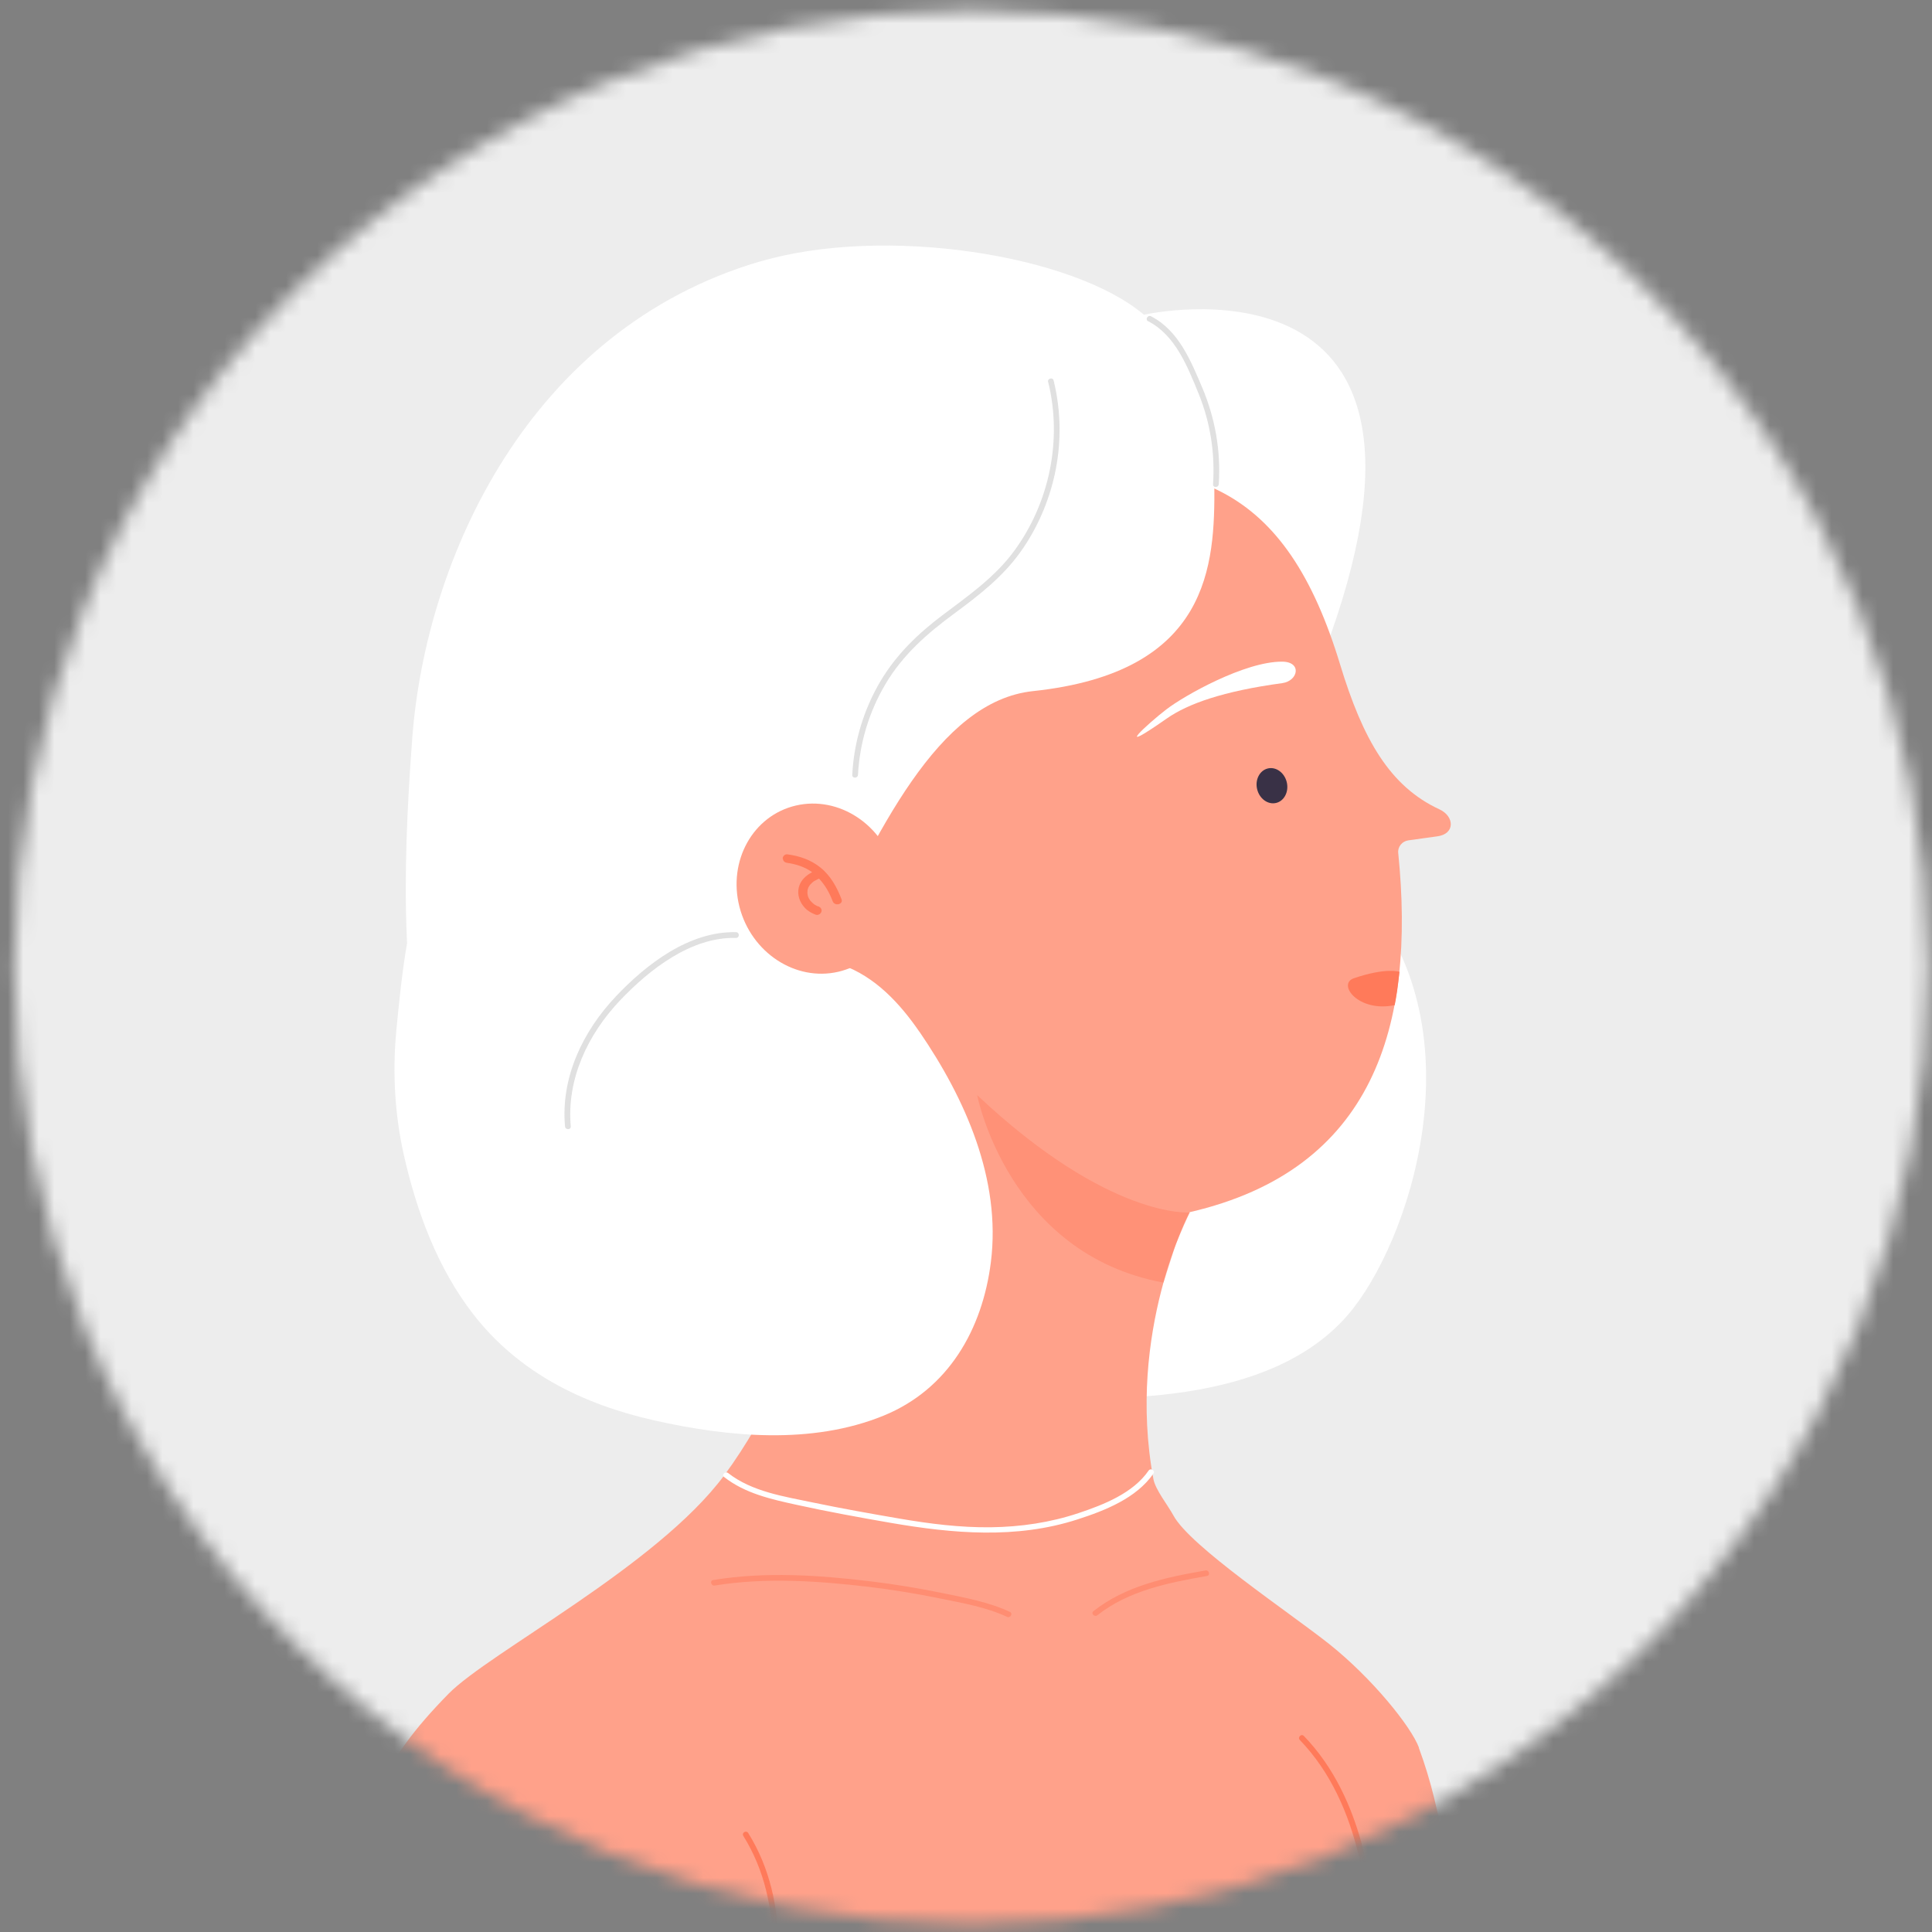 <svg width="125" height="125" viewBox="0 0 125 125" fill="none" xmlns="http://www.w3.org/2000/svg">
<rect x="0" y="0" width="125" height="125" fill="#808080" stroke="none"/>
<mask id="mask0_1088_12929" style="mask-type:luminance" maskUnits="userSpaceOnUse" x="0" y="0" width="125" height="125">
<path d="M106.619 106.363C130.799 82.184 130.799 42.982 106.619 18.802C82.44 -5.377 43.237 -5.377 19.058 18.802C-5.121 42.982 -5.121 82.184 19.058 106.363C43.237 130.542 82.44 130.542 106.619 106.363Z" fill="white"/>
</mask>
<g mask="url(#mask0_1088_12929)">
<path d="M138.808 -16.277H-6.119V149.724H138.808V-16.277Z" fill="#EDEDED"/>
<path d="M49.169 16.923C57.233 14.553 69.435 16.48 74.011 20.363C74.011 20.363 95.139 15.574 86.079 41.108L88.279 58.032C95.741 66.861 91.171 80.484 87.203 85.078C82.172 90.9 71.914 90.784 64.513 90.219C53.192 89.362 43.421 85.279 43.421 85.279C26.413 81.11 25.307 65.907 26.674 47.744C27.549 36.137 34.221 21.31 49.169 16.917V16.923Z" fill="white"/>
<path d="M91.808 113.076C91.298 111.703 88.758 108.561 85.999 106.368C83.417 104.32 77 100.054 75.918 98.049C75.547 97.362 74.757 96.396 74.624 95.691C72.862 86.181 76.975 78.427 76.975 78.427C88.886 75.675 91.596 66.365 90.465 55.184C90.423 54.789 90.715 54.425 91.128 54.37L92.963 54.115C94.166 53.975 94.111 52.815 93.133 52.365C89.925 50.882 88.181 47.85 86.704 42.989C83.222 31.522 77.194 28.769 64.689 31.018C54.133 32.913 48.5 46.027 51.843 59.134C52.104 60.167 53.872 61.316 52.985 61.905C52.985 61.905 51.994 62.792 52.013 62.865C52.663 65.922 55.258 75.571 55.258 75.577C55.258 75.577 52.59 87.718 46.854 95.46C42.497 101.336 31.662 106.896 29.019 109.588C24.741 113.957 22.486 117.81 21.38 129.301C19.448 149.402 24.923 165.919 28.496 182.435H50.974C50.694 180.405 50.178 178.467 49.904 177.598C45.334 162.771 44.885 147.944 48.999 134.527C48.999 134.527 64.166 134.806 72.874 134.193C80.822 133.633 89.554 129.307 89.554 129.307C91.547 134.502 95.673 139.528 95.673 139.528C93.455 130.966 95.029 121.808 91.796 113.076H91.808Z" fill="#FFA18A"/>
<path d="M78.568 31.358C78.604 36.56 78.294 43.499 66.834 44.715C60.703 45.365 56.741 53.787 52.761 62.137C51.806 64.142 48.385 61.48 46.161 59.809C41.039 55.975 42.898 39.981 52.967 32.112C61.882 25.148 78.531 26.552 78.562 31.358H78.568Z" fill="white"/>
<path d="M90.547 62.875C90.516 63.185 90.437 63.805 90.395 64.115C90.377 64.242 90.334 64.485 90.298 64.71C90.261 64.917 90.237 65.032 90.237 65.032C87.885 65.524 86.494 63.671 87.593 63.294C89.69 62.577 90.547 62.875 90.547 62.875Z" fill="#FF7A5A"/>
<path d="M75.485 46.491C76.858 45.531 79.143 44.717 82.953 44.2C83.998 44.06 84.253 42.815 82.953 42.809C80.534 42.796 76.621 45.008 75.466 45.895C74.269 46.813 71.845 49.037 75.485 46.491Z" fill="white"/>
<path opacity="0.4" d="M76.98 78.445C76.98 78.445 76.233 80.019 75.977 80.803C75.801 81.35 75.279 82.984 75.279 82.984C65.222 81.137 63.223 70.856 63.223 70.856C71.779 78.907 76.98 78.445 76.98 78.445Z" fill="#FF7A5A"/>
<path d="M83.252 50.601C83.403 51.215 83.094 51.823 82.566 51.95C82.037 52.078 81.49 51.683 81.338 51.069C81.186 50.455 81.496 49.848 82.025 49.72C82.553 49.592 83.1 49.987 83.252 50.601Z" fill="#393146"/>
<path d="M59.498 66.774C58.234 64.933 56.636 63.195 54.473 62.429C53.203 61.979 51.83 62.071 50.614 61.432C49.283 60.74 48.609 59.525 47.74 58.382L47.728 58.37C47.697 58.321 47.661 58.273 47.618 58.224C46.039 56.529 43.213 56.875 41.165 57.197C37.975 57.695 34.87 58.716 31.85 59.828C30.41 60.357 26.332 61.068 26.332 61.068C26.034 62.672 25.755 65.443 25.633 66.78C25.39 69.423 25.548 72.158 26.132 74.74C26.952 78.38 28.313 82.05 30.61 85.016C33.557 88.82 37.72 90.862 42.338 91.901C47.12 92.976 52.535 93.487 57.171 91.591C61.352 89.883 63.564 86.018 64.111 81.649C64.779 76.308 62.452 71.082 59.498 66.768V66.774Z" fill="white"/>
<path d="M47.84 58.662C48.599 61.633 51.462 63.517 54.239 62.873C57.016 62.229 58.65 59.3 57.897 56.328C57.137 53.357 54.275 51.473 51.498 52.117C48.721 52.761 47.086 55.69 47.84 58.662Z" fill="#FFA18A"/>
<path d="M50.637 55.549C50.637 55.41 50.776 55.252 50.941 55.276C51.73 55.379 52.472 55.634 53.086 56.133C53.748 56.667 54.155 57.415 54.447 58.181C54.574 58.521 54.003 58.648 53.876 58.314C53.675 57.779 53.389 57.269 52.994 56.85C52.994 56.85 52.988 56.85 52.982 56.85C52.946 56.868 52.909 56.88 52.879 56.898C52.812 56.935 52.745 56.971 52.678 57.008C52.66 57.02 52.648 57.032 52.63 57.038C52.605 57.056 52.581 57.075 52.557 57.099C52.508 57.141 52.46 57.19 52.417 57.239C52.417 57.245 52.405 57.251 52.405 57.257C52.393 57.275 52.375 57.293 52.362 57.312C52.338 57.348 52.314 57.391 52.296 57.433C52.296 57.439 52.289 57.451 52.289 57.457C52.283 57.482 52.271 57.5 52.265 57.524C52.265 57.542 52.253 57.567 52.247 57.585C52.247 57.597 52.247 57.609 52.247 57.615C52.247 57.652 52.241 57.694 52.241 57.731C52.241 57.755 52.241 57.779 52.241 57.798C52.241 57.798 52.241 57.804 52.241 57.81C52.253 57.852 52.259 57.895 52.265 57.944C52.265 57.968 52.283 58.01 52.296 58.041C52.296 58.053 52.308 58.065 52.308 58.071C52.32 58.089 52.326 58.114 52.338 58.132C52.356 58.168 52.381 58.205 52.405 58.241C52.405 58.247 52.435 58.278 52.441 58.29C52.447 58.296 52.454 58.308 52.46 58.308C52.49 58.345 52.52 58.375 52.557 58.405C52.593 58.436 52.63 58.466 52.66 58.496C52.599 58.442 52.66 58.496 52.678 58.509C52.697 58.521 52.715 58.533 52.733 58.545C52.776 58.569 52.818 58.594 52.867 58.618C52.885 58.63 52.909 58.636 52.928 58.642C52.855 58.606 52.928 58.642 52.946 58.642C53.098 58.697 53.195 58.837 53.146 58.989C53.104 59.129 52.934 59.232 52.782 59.183C52.514 59.086 52.265 58.94 52.077 58.74C51.736 58.381 51.566 57.895 51.682 57.415C51.791 56.965 52.138 56.643 52.545 56.43C52.077 56.096 51.512 55.908 50.941 55.829C50.782 55.811 50.649 55.707 50.655 55.543L50.637 55.549Z" fill="#FF7A5A"/>
<g opacity="0.8">
<path d="M47.617 60.312C44.609 60.239 41.826 62.372 39.857 64.456C37.712 66.717 36.272 69.713 36.557 72.878C36.576 73.115 36.946 73.115 36.928 72.878C36.655 69.804 38.04 66.911 40.124 64.718C42.032 62.712 44.718 60.61 47.623 60.683C47.86 60.683 47.86 60.318 47.623 60.312H47.617Z" fill="#D8D8D8"/>
</g>
<g opacity="0.8">
<path d="M74.285 20.781C76.047 21.687 76.837 23.728 77.548 25.466C78.307 27.326 78.617 29.325 78.484 31.33C78.465 31.567 78.836 31.567 78.854 31.33C78.994 29.185 78.623 27.07 77.791 25.096C77.05 23.346 76.254 21.377 74.473 20.465C74.26 20.356 74.072 20.678 74.285 20.787V20.781Z" fill="#D8D8D8"/>
</g>
<g opacity="0.8">
<path d="M67.817 24.716C68.74 28.453 67.902 32.524 65.629 35.629C64.371 37.349 62.652 38.54 60.968 39.81C59.388 41.001 57.997 42.344 56.976 44.057C55.882 45.899 55.25 47.989 55.141 50.134C55.129 50.371 55.499 50.371 55.511 50.134C55.621 48.056 56.235 46.032 57.298 44.246C58.416 42.362 59.99 40.983 61.734 39.701C63.332 38.522 64.876 37.325 66.036 35.696C67.094 34.207 67.841 32.5 68.236 30.713C68.68 28.702 68.661 26.618 68.169 24.618C68.115 24.387 67.756 24.485 67.811 24.716H67.817Z" fill="#D8D8D8"/>
</g>
<path d="M89.623 129.076C89.319 128.286 89.276 127.453 89.203 126.615C89.136 125.831 89.07 125.053 88.985 124.275C88.814 122.701 88.577 121.134 88.182 119.602C87.496 116.916 86.305 114.328 84.36 112.316C84.196 112.146 83.935 112.408 84.099 112.578C86.092 114.644 87.259 117.317 87.915 120.076C88.292 121.65 88.511 123.254 88.669 124.859C88.808 126.268 88.748 127.83 89.258 129.173C89.343 129.392 89.702 129.294 89.616 129.076H89.623Z" fill="#FF7A5A"/>
<path d="M49.577 133.794C50.428 128.756 51.266 123.178 48.41 118.596C48.282 118.395 47.967 118.578 48.094 118.784C50.895 123.281 50.057 128.762 49.224 133.702C49.188 133.933 49.54 134.037 49.583 133.8L49.577 133.794Z" fill="#FF7A5A"/>
<g opacity="0.5">
<path d="M65.337 104.288C63.994 103.656 62.462 103.376 61.016 103.079C59.467 102.763 57.905 102.501 56.331 102.313C52.977 101.906 49.489 101.675 46.141 102.228C45.904 102.264 46.007 102.623 46.238 102.586C49.501 102.052 52.91 102.283 56.173 102.665C57.741 102.854 59.296 103.109 60.84 103.425C62.274 103.717 63.817 103.984 65.154 104.61C65.367 104.713 65.555 104.391 65.343 104.288H65.337Z" fill="#FF7A5A"/>
</g>
<g opacity="0.5">
<path d="M71.003 104.505C73.021 102.907 75.622 102.397 78.095 101.965C78.326 101.923 78.228 101.57 77.998 101.607C75.445 102.05 72.82 102.597 70.742 104.244C70.554 104.39 70.821 104.651 71.003 104.505Z" fill="#FF7A5A"/>
</g>
<path d="M46.858 95.569C48.207 96.626 49.902 97.003 51.543 97.362C53.56 97.805 55.596 98.176 57.625 98.528C61.648 99.221 65.75 99.586 69.7 98.31C71.48 97.738 73.528 96.936 74.628 95.338C74.761 95.144 74.445 94.955 74.312 95.15C73.309 96.608 71.401 97.356 69.785 97.896C67.95 98.51 66.035 98.79 64.103 98.814C62.122 98.838 60.159 98.589 58.209 98.255C56.331 97.933 54.453 97.599 52.588 97.21C50.728 96.821 48.65 96.511 47.113 95.308C46.931 95.162 46.663 95.423 46.852 95.569H46.858Z" fill="white"/>
</g>
</svg>
